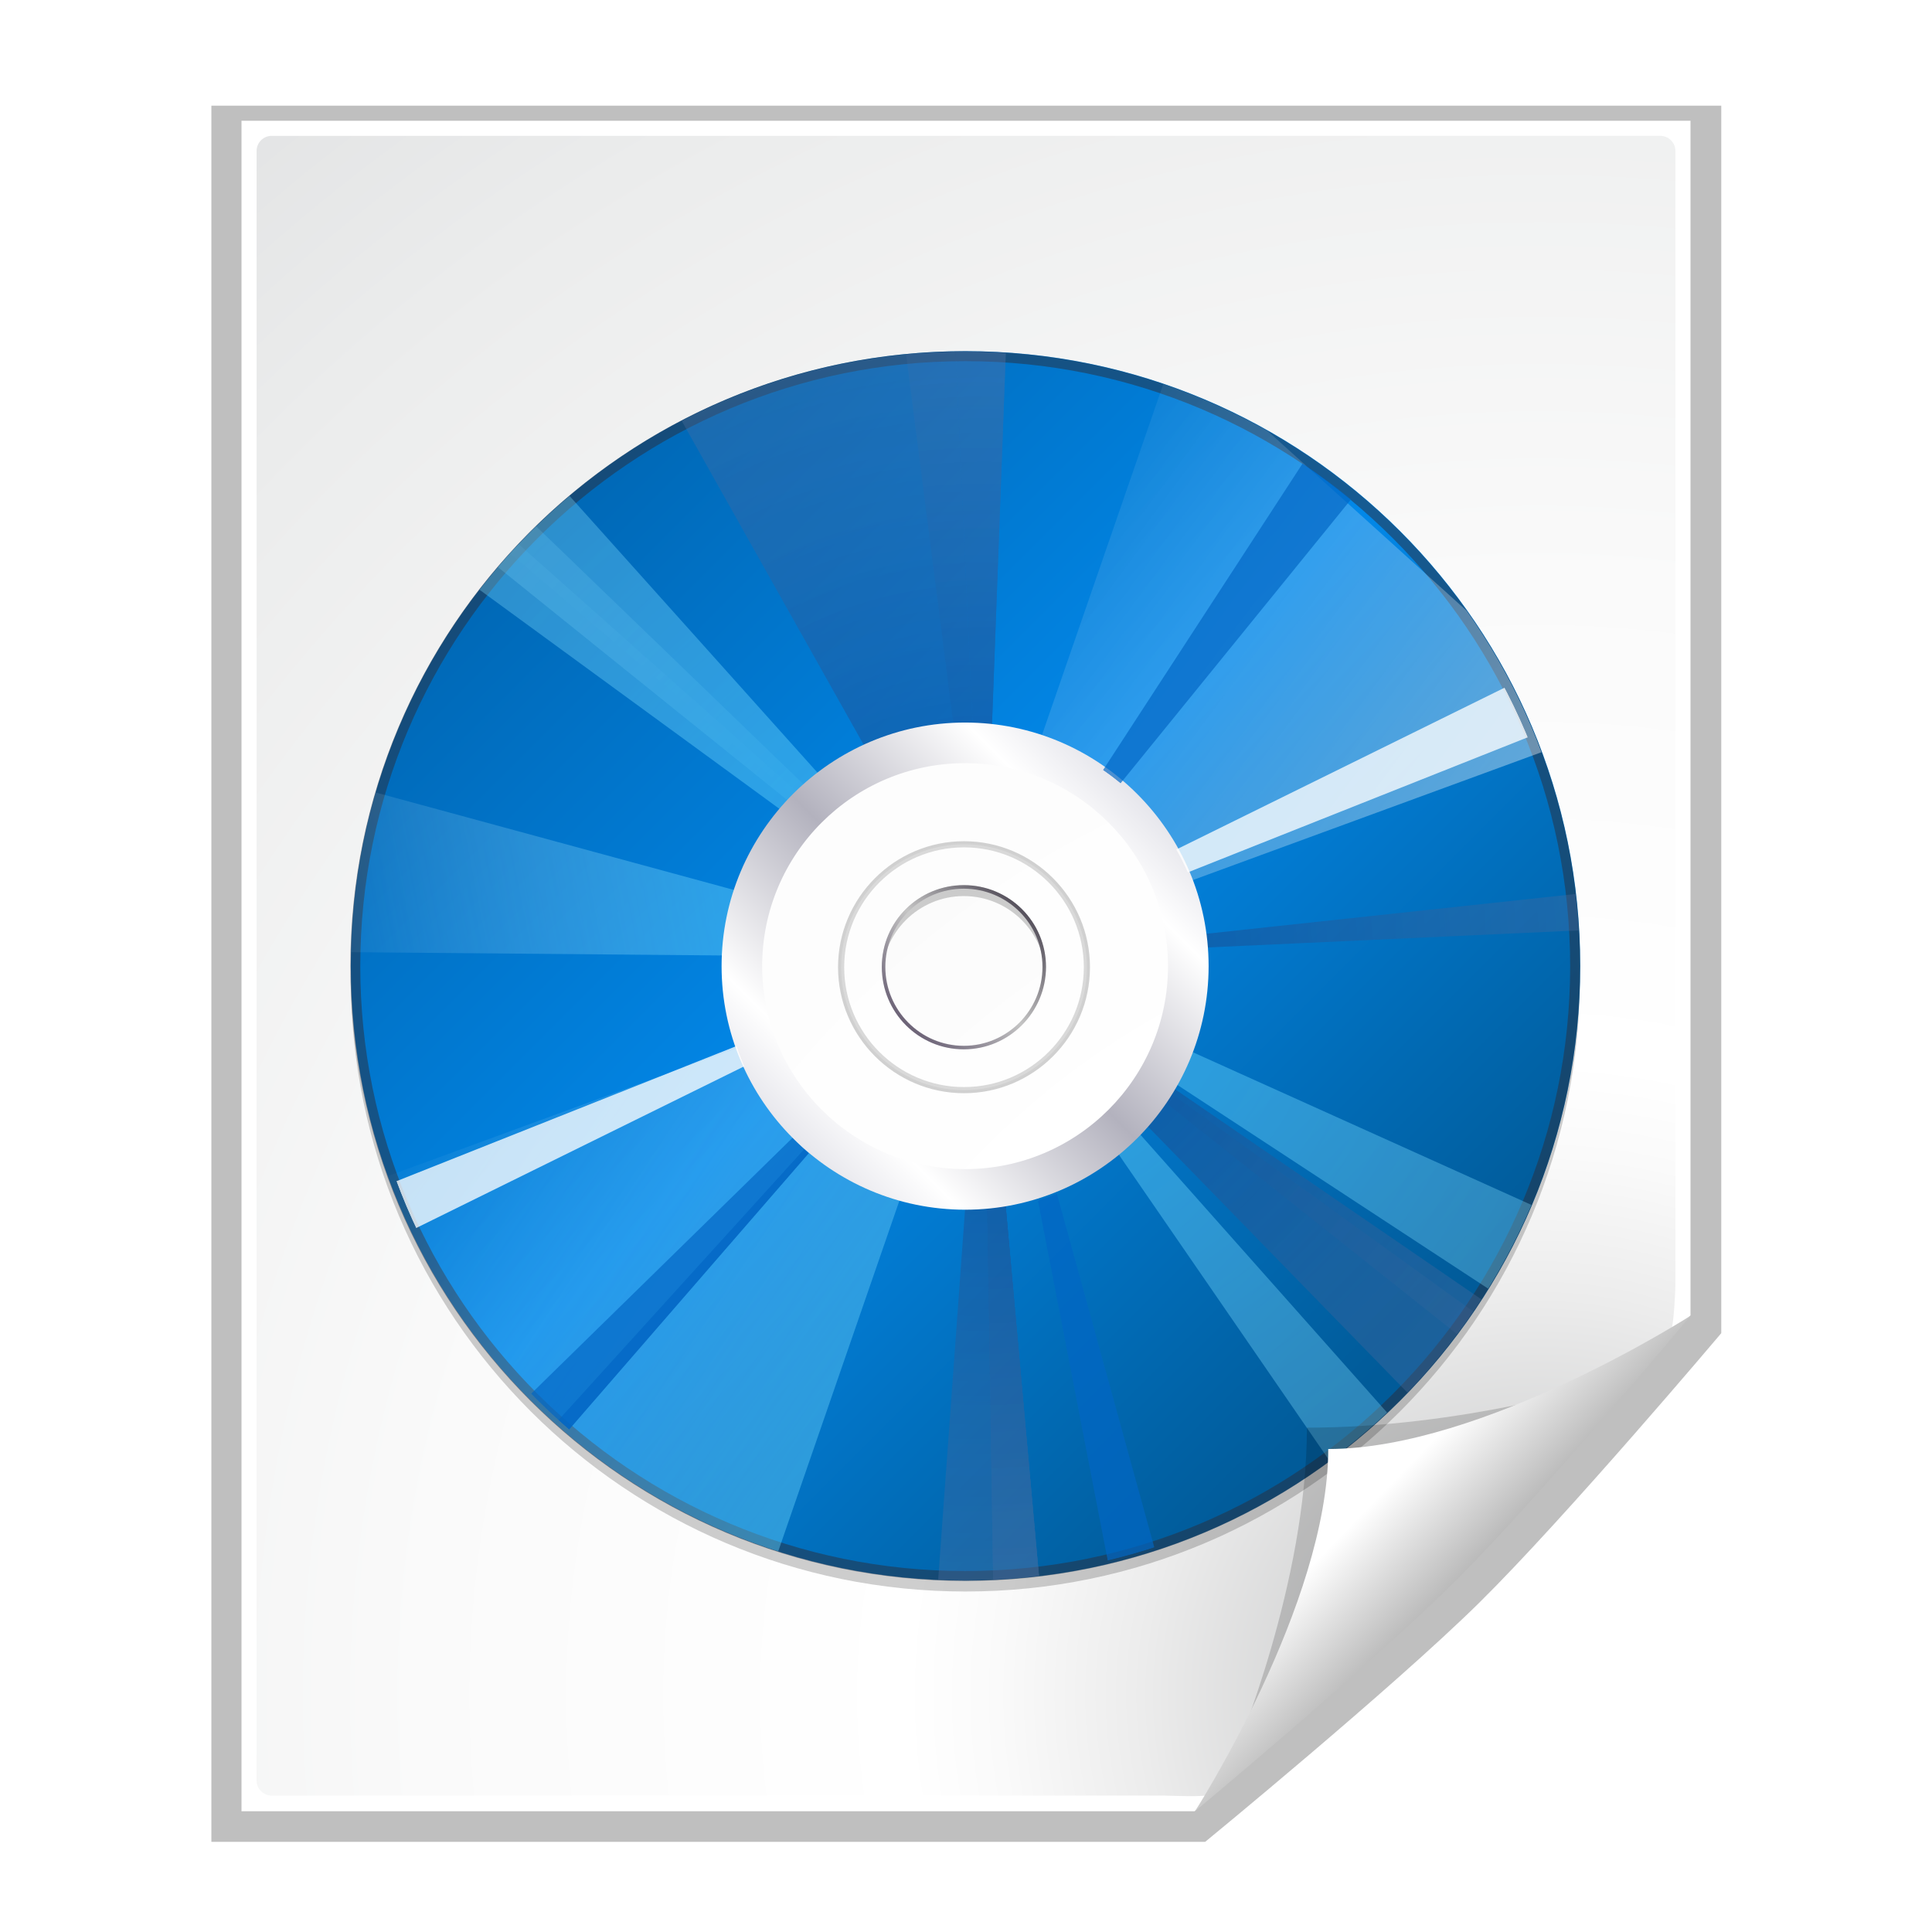 <?xml version="1.0" encoding="UTF-8" standalone="no"?>
<!-- Created with Inkscape (http://www.inkscape.org/) -->

<svg
   xmlns:dc="http://purl.org/dc/elements/1.1/"
   xmlns:cc="http://creativecommons.org/ns#"
   xmlns:rdf="http://www.w3.org/1999/02/22-rdf-syntax-ns#"
   xmlns:svg="http://www.w3.org/2000/svg"
   xmlns="http://www.w3.org/2000/svg"
   xmlns:xlink="http://www.w3.org/1999/xlink"
   xmlns:sodipodi="http://sodipodi.sourceforge.net/DTD/sodipodi-0.dtd"
   xmlns:inkscape="http://www.inkscape.org/namespaces/inkscape"
   width="128"
   height="128"
   id="svg2606"
   sodipodi:version="0.32"
   inkscape:version="0.47 r22583"
   version="1.0"
   sodipodi:docname="application-x-cd-image.svgz"
   inkscape:output_extension="org.inkscape.output.svg.inkscape">
  <defs
     id="defs2608">
    <inkscape:perspective
       sodipodi:type="inkscape:persp3d"
       inkscape:vp_x="0 : 64 : 1"
       inkscape:vp_y="0 : 1000 : 0"
       inkscape:vp_z="128 : 64 : 1"
       inkscape:persp3d-origin="64 : 42.666667 : 1"
       id="perspective119" />
    <filter
       inkscape:collect="always"
       id="filter3218">
      <feGaussianBlur
         inkscape:collect="always"
         stdDeviation="1.28"
         id="feGaussianBlur3220" />
    </filter>
    <clipPath
       clipPathUnits="userSpaceOnUse"
       id="clipPath4191">
      <path
         style="opacity:1;fill:#e20800;stroke:none"
         d="M 212.5,43.301 C 203.663,43.301 196.5,36.138 196.5,27.301 C 196.5,18.465 203.663,11.301 212.5,11.301 C 221.337,11.301 228.5,18.465 228.5,27.301 C 228.5,36.138 221.337,43.301 212.5,43.301 z "
         id="path4193" />
    </clipPath>
    <linearGradient
       inkscape:collect="always"
       id="linearGradient3180">
      <stop
         style="stop-color:#000000;stop-opacity:1;"
         offset="0"
         id="stop3182" />
      <stop
         style="stop-color:#000000;stop-opacity:0;"
         offset="1"
         id="stop3184" />
    </linearGradient>
    <linearGradient
       inkscape:collect="always"
       xlink:href="#linearGradient3180"
       id="linearGradient3357"
       gradientUnits="userSpaceOnUse"
       gradientTransform="translate(-20,0)"
       x1="232.5"
       y1="10.801"
       x2="232.5"
       y2="43.801" />
    <linearGradient
       id="XMLID_15_"
       gradientUnits="userSpaceOnUse"
       x1="249.462"
       y1="44.263"
       x2="215.537"
       y2="10.338"
       xlink:href="#XMLID_16_"
       spreadMethod="pad">
      <stop
         offset="0.3"
         style="stop-color:#ffffff;stop-opacity:0;"
         id="stop38" />
      <stop
         offset="0.497"
         style="stop-color:#FFFFFF"
         id="stop40" />
      <stop
         offset="0.7"
         style="stop-color:#ffffff;stop-opacity:0;"
         id="stop42" />
    </linearGradient>
    <filter
       inkscape:collect="always"
       id="filter4199">
      <feGaussianBlur
         inkscape:collect="always"
         stdDeviation="2.448"
         id="feGaussianBlur4201" />
    </filter>
    <linearGradient
       inkscape:collect="always"
       xlink:href="#linearGradient2797"
       id="linearGradient2832"
       x1="356.386"
       y1="27"
       x2="232"
       y2="-65.195"
       gradientUnits="userSpaceOnUse" />
    <filter
       inkscape:collect="always"
       id="filter5172">
      <feGaussianBlur
         inkscape:collect="always"
         stdDeviation="2.441"
         id="feGaussianBlur5174" />
    </filter>
    <linearGradient
       id="linearGradient2797">
      <stop
         style="stop-color:#ffffff;stop-opacity:1;"
         offset="0"
         id="stop2799" />
      <stop
         style="stop-color:#ffffff;stop-opacity:0;"
         offset="1"
         id="stop2801" />
    </linearGradient>
    <linearGradient
       inkscape:collect="always"
       xlink:href="#linearGradient2797"
       id="linearGradient3231"
       x1="109.967"
       y1="88.016"
       x2="232"
       y2="88.016"
       gradientUnits="userSpaceOnUse" />
    <clipPath
       id="XMLID_17_">
      <use
         xlink:href="#XMLID_9_"
         id="use67"
         x="0"
         y="0"
         width="263.043"
         height="263.042" />
    </clipPath>
    <linearGradient
       id="XMLID_16_"
       gradientUnits="userSpaceOnUse"
       x1="263.143"
       y1="53.012"
       x2="201.857"
       y2="1.588">
      <stop
         offset="0.3"
         style="stop-color:#ffffff;stop-opacity:0;"
         id="stop2946" />
      <stop
         offset="0.497"
         style="stop-color:#FFFFFF"
         id="stop2948" />
      <stop
         offset="0.7"
         style="stop-color:#ffffff;stop-opacity:0;"
         id="stop2950" />
    </linearGradient>
    <radialGradient
       gradientUnits="userSpaceOnUse"
       r="120"
       cy="27.301"
       cx="232.5"
       id="radialGradient2810">
      <stop
         id="stop2812"
         style="stop-color:#cab4dd;stop-opacity:1;"
         offset="0" />
      <stop
         offset="0.5"
         style="stop-color:#ffffff;stop-opacity:1;"
         id="stop2816" />
      <stop
         id="stop2820"
         style="stop-color:#baabc5;stop-opacity:1;"
         offset="1" />
    </radialGradient>
    <linearGradient
       id="linearGradient10207">
      <stop
         style="stop-color:#a2a2a2;stop-opacity:1;"
         offset="0"
         id="stop10209" />
      <stop
         style="stop-color:#ffffff;stop-opacity:1;"
         offset="1"
         id="stop10211" />
    </linearGradient>
    <linearGradient
       id="XMLID_12_"
       gradientUnits="userSpaceOnUse"
       x1="96"
       y1="104"
       x2="88"
       y2="96">
      <stop
         offset="0"
         style="stop-color:#888A85"
         id="stop83" />
      <stop
         offset="0.007"
         style="stop-color:#8C8E89"
         id="stop85" />
      <stop
         offset="0.067"
         style="stop-color:#ABACA9"
         id="stop87" />
      <stop
         offset="0.135"
         style="stop-color:#C5C6C4"
         id="stop89" />
      <stop
         offset="0.265"
         style="stop-color:#DBDBDA"
         id="stop91" />
      <stop
         offset="0.376"
         style="stop-color:#EBEBEB"
         id="stop93" />
      <stop
         offset="0.487"
         style="stop-color:#F7F7F6"
         id="stop95" />
      <stop
         offset="0.632"
         style="stop-color:#FDFDFD"
         id="stop97" />
      <stop
         offset="1"
         style="stop-color:#FFFFFF"
         id="stop99" />
    </linearGradient>
    <radialGradient
       id="XMLID_8_"
       cx="102"
       cy="112.305"
       r="139.559"
       gradientUnits="userSpaceOnUse">
      <stop
         offset="0"
         style="stop-color:#b7b8b9;stop-opacity:1;"
         id="stop41" />
      <stop
         offset="0.189"
         style="stop-color:#ECECEC"
         id="stop47" />
      <stop
         offset="0.257"
         style="stop-color:#FAFAFA"
         id="stop49" />
      <stop
         offset="0.301"
         style="stop-color:#FFFFFF"
         id="stop51" />
      <stop
         offset="0.531"
         style="stop-color:#FAFAFA"
         id="stop53" />
      <stop
         offset="0.845"
         style="stop-color:#EBECEC"
         id="stop55" />
      <stop
         offset="1"
         style="stop-color:#E1E2E3"
         id="stop57" />
    </radialGradient>
    <filter
       inkscape:collect="always"
       x="-0.192"
       width="1.384"
       y="-0.192"
       height="1.384"
       id="filter6697">
      <feGaussianBlur
         inkscape:collect="always"
         stdDeviation="1.945"
         id="feGaussianBlur6699" />
    </filter>
    <clipPath
       clipPathUnits="userSpaceOnUse"
       id="clipPath7084">
      <path
         style="fill:#000000;fill-opacity:1;fill-rule:evenodd;stroke:none;stroke-width:1px;stroke-linecap:butt;stroke-linejoin:miter;stroke-opacity:1"
         d="M 72,88 L 40,120 L 32,120 L 32,80 L 72,80 L 72,88 z"
         id="path7086" />
    </clipPath>
    <radialGradient
       inkscape:collect="always"
       xlink:href="#XMLID_8_"
       id="radialGradient9437"
       gradientUnits="userSpaceOnUse"
       gradientTransform="matrix(1,0,0,1,2e-6,3.0160848e-3)"
       cx="102"
       cy="112.305"
       r="139.559" />
    <linearGradient
       inkscape:collect="always"
       xlink:href="#linearGradient10207"
       id="linearGradient10213"
       x1="98.617"
       y1="106.414"
       x2="91.229"
       y2="99.255"
       gradientUnits="userSpaceOnUse" />
    <filter
       inkscape:collect="always"
       id="filter2770">
      <feGaussianBlur
         inkscape:collect="always"
         stdDeviation="2.079"
         id="feGaussianBlur2772" />
    </filter>
    <clipPath
       clipPathUnits="userSpaceOnUse"
       id="clipPath3018">
      <path
         style="fill:#0057ae;fill-opacity:1;overflow:visible"
         id="path3020"
         d="M 212.544,-92.743 C 146.241,-92.743 92.491,-39.007 92.491,27.279 C 92.491,93.565 146.241,147.301 212.544,147.301 C 278.848,147.301 332.597,93.564 332.597,27.279 C 332.597,-39.006 278.848,-92.743 212.544,-92.743 z M 212.544,67.286 C 190.444,67.286 172.527,49.374 172.527,27.279 C 172.527,5.184 190.444,-12.728 212.544,-12.728 C 234.646,-12.728 252.562,5.184 252.562,27.279 C 252.562,49.374 234.646,67.286 212.544,67.286 z " />
    </clipPath>
    <linearGradient
       inkscape:collect="always"
       xlink:href="#linearGradient2797"
       id="linearGradient3053"
       gradientUnits="userSpaceOnUse"
       x1="109.967"
       y1="88.016"
       x2="232"
       y2="88.016" />
    <linearGradient
       inkscape:collect="always"
       xlink:href="#linearGradient2797"
       id="linearGradient3057"
       gradientUnits="userSpaceOnUse"
       x1="356.386"
       y1="27"
       x2="232"
       y2="-65.195" />
    <linearGradient
       inkscape:collect="always"
       xlink:href="#linearGradient3180"
       id="linearGradient3063"
       gradientUnits="userSpaceOnUse"
       gradientTransform="translate(-20,0)"
       x1="232.5"
       y1="10.801"
       x2="232.5"
       y2="43.801" />
    <linearGradient
       inkscape:collect="always"
       xlink:href="#XMLID_15_"
       id="linearGradient2265"
       gradientUnits="userSpaceOnUse"
       gradientTransform="matrix(0.333,0,0,0.333,-13.483,50.909)"
       x1="249.462"
       y1="44.263"
       x2="215.537"
       y2="10.338" />
    <linearGradient
       inkscape:collect="always"
       xlink:href="#XMLID_16_"
       id="linearGradient2280"
       gradientUnits="userSpaceOnUse"
       gradientTransform="matrix(0.333,0,0,0.333,-13.483,50.909)"
       x1="263.143"
       y1="53.012"
       x2="201.857"
       y2="1.588" />
    <linearGradient
       inkscape:collect="always"
       xlink:href="#radialGradient2810"
       id="linearGradient2289"
       gradientUnits="userSpaceOnUse"
       gradientTransform="matrix(0.324,0,0,0.324,-11.391,64.56)"
       x1="137.816"
       y1="-108.635"
       x2="314.595"
       y2="68.144" />
    <linearGradient
       inkscape:collect="always"
       xlink:href="#linearGradient2797"
       id="linearGradient2328"
       gradientUnits="userSpaceOnUse"
       x1="109.967"
       y1="88.016"
       x2="232"
       y2="88.016" />
    <linearGradient
       inkscape:collect="always"
       xlink:href="#linearGradient2797"
       id="linearGradient2330"
       gradientUnits="userSpaceOnUse"
       x1="109.967"
       y1="88.016"
       x2="232"
       y2="88.016" />
    <linearGradient
       inkscape:collect="always"
       xlink:href="#linearGradient2797"
       id="linearGradient2332"
       gradientUnits="userSpaceOnUse"
       x1="356.386"
       y1="27"
       x2="232"
       y2="-65.195" />
    <linearGradient
       inkscape:collect="always"
       xlink:href="#linearGradient2797"
       id="linearGradient2334"
       gradientUnits="userSpaceOnUse"
       x1="356.386"
       y1="27"
       x2="232"
       y2="-65.195" />
    <defs
       id="defs63">
      <path
         style="opacity:0.8"
         d="M 232.5,-92.699 C 166.226,-92.699 112.5,-38.973 112.5,27.301 C 112.5,93.575 166.226,147.301 232.5,147.301 C 298.774,147.301 352.5,93.574 352.5,27.301 C 352.5,-38.972 298.774,-92.699 232.5,-92.699 z M 232.5,70.741 C 208.509,70.741 189.06,51.292 189.06,27.301 C 189.06,3.311 208.509,-16.138 232.5,-16.138 C 256.492,-16.138 275.939,3.311 275.939,27.301 C 275.939,51.292 256.492,70.741 232.5,70.741 z "
         id="XMLID_9_" />
    </defs>
    <clipPath
       id="clipPath2988">
      <use
         height="263.042"
         width="263.043"
         y="0"
         x="0"
         id="use2990"
         xlink:href="#XMLID_9_" />
    </clipPath>
    <filter
       inkscape:collect="always"
       id="filter4283">
      <feGaussianBlur
         inkscape:collect="always"
         stdDeviation="1.2"
         id="feGaussianBlur4285" />
    </filter>
    <filter
       inkscape:collect="always"
       id="filter6182">
      <feGaussianBlur
         inkscape:collect="always"
         stdDeviation="1.2"
         id="feGaussianBlur6184" />
    </filter>
    <clipPath
       clipPathUnits="userSpaceOnUse"
       id="clipPath6186">
      <path
         id="path6188"
         d="M 109,20 C 86.909,20 69,37.909 69,60 C 69,82.091 86.909,100 109,100 C 131.091,100 149,82.091 149,60 C 149,37.909 131.091,20 109,20 z "
         style="opacity:1;fill:#e3ad00;fill-opacity:1;overflow:visible" />
    </clipPath>
    <linearGradient
       inkscape:collect="always"
       xlink:href="#linearGradient2797"
       id="linearGradient2608"
       gradientUnits="userSpaceOnUse"
       x1="109.967"
       y1="88.016"
       x2="232"
       y2="88.016" />
    <linearGradient
       inkscape:collect="always"
       xlink:href="#linearGradient2797"
       id="linearGradient2610"
       gradientUnits="userSpaceOnUse"
       x1="356.386"
       y1="27"
       x2="232"
       y2="-65.195" />
    <linearGradient
       inkscape:collect="always"
       xlink:href="#linearGradient3180"
       id="linearGradient2612"
       gradientUnits="userSpaceOnUse"
       gradientTransform="translate(-20,0)"
       x1="232.5"
       y1="10.801"
       x2="232.5"
       y2="43.801" />
    <linearGradient
       y2="-65.195"
       x2="232"
       y1="27"
       x1="356.386"
       gradientTransform="translate(314.94,0.731)"
       gradientUnits="userSpaceOnUse"
       id="linearGradient3187"
       xlink:href="#linearGradient2797-3-5"
       inkscape:collect="always" />
    <radialGradient
       gradientUnits="userSpaceOnUse"
       r="120"
       cy="27.301"
       cx="232.5"
       id="radialGradient2810-5">
	<stop
   id="stop2812-0"
   style="stop-color:#c2c2d0;stop-opacity:1;"
   offset="0" />
<stop
   offset="0.5"
   style="stop-color:#ffffff;stop-opacity:1;"
   id="stop2816-3" />

	<stop
   id="stop2820-6"
   style="stop-color:#b3b2be;stop-opacity:1;"
   offset="1" />

</radialGradient>
    <linearGradient
       inkscape:collect="always"
       xlink:href="#radialGradient2810-5"
       id="linearGradient3754"
       gradientUnits="userSpaceOnUse"
       gradientTransform="translate(0,41.1)"
       x1="137.816"
       y1="-108.635"
       x2="314.595"
       y2="68.144" />
    <radialGradient
       r="102.912"
       fy="89.562"
       fx="-79.102"
       cy="27.911"
       cx="-115.065"
       gradientTransform="translate(0,2.5765196e-6)"
       gradientUnits="userSpaceOnUse"
       id="radialGradient3857-6"
       xlink:href="#linearGradient3796-3"
       inkscape:collect="always" />
    <linearGradient
       y2="1.588"
       x2="201.857"
       y1="53.012"
       x1="263.143"
       gradientTransform="matrix(0.966,0,0,0.967,1048.388,2.773)"
       gradientUnits="userSpaceOnUse"
       id="linearGradient2857-3-1"
       xlink:href="#XMLID_16_-4"
       inkscape:collect="always" />
    <linearGradient
       y2="10.338"
       x2="215.537"
       y1="44.263"
       x1="249.462"
       gradientTransform="matrix(0.966,0,0,0.967,1048.388,2.773)"
       gradientUnits="userSpaceOnUse"
       id="linearGradient2839-4-5"
       xlink:href="#XMLID_15_-4"
       inkscape:collect="always" />
    <linearGradient
       id="linearGradient2797-3-5">
      <stop
         id="stop2799-7-4"
         offset="0"
         style="stop-color:#ffffff;stop-opacity:1;" />
      <stop
         id="stop2801-4-7"
         offset="1"
         style="stop-color:#ffffff;stop-opacity:0;" />
    </linearGradient>
    <linearGradient
       id="linearGradient3667-6">
      <stop
         id="stop3669-5"
         offset="0"
         style="stop-color:#473a56;stop-opacity:1;" />
      <stop
         style="stop-color:#c4c4c4;stop-opacity:1;"
         offset="0.5"
         id="stop3675-6" />
      <stop
         id="stop3671-9"
         offset="1"
         style="stop-color:#282131;stop-opacity:1;" />
    </linearGradient>
    <linearGradient
       id="linearGradient3796-3">
      <stop
         id="stop3798-7"
         offset="0"
         style="stop-color:#ffffff;stop-opacity:1;" />
      <stop
         id="stop3800-4"
         offset="1"
         style="stop-color:#ffffff;stop-opacity:0.661;" />
    </linearGradient>
    <linearGradient
       id="linearGradient4240">
      <stop
         id="stop4242"
         offset="0"
         style="stop-color:#ee00dd;stop-opacity:1;" />
      <stop
         style="stop-color:#aaee00;stop-opacity:1;"
         offset="0.5"
         id="stop4248" />
      <stop
         id="stop4244"
         offset="1"
         style="stop-color:#8d0083;stop-opacity:1;" />
    </linearGradient>
    <linearGradient
       id="linearGradient4250">
      <stop
         id="stop4252"
         offset="0"
         style="stop-color:#00e0e0;stop-opacity:1;" />
      <stop
         style="stop-color:#e0d800;stop-opacity:1;"
         offset="0.5"
         id="stop4258" />
      <stop
         id="stop4260"
         offset="0.75"
         style="stop-color:#00dcd1;stop-opacity:1;" />
      <stop
         id="stop4254"
         offset="1"
         style="stop-color:#e000b4;stop-opacity:1;" />
    </linearGradient>
    <linearGradient
       inkscape:collect="always"
       xlink:href="#radialGradient2810-4"
       id="linearGradient5942-5"
       gradientUnits="userSpaceOnUse"
       gradientTransform="matrix(1.448,0,0,1.448,691.576,28.896)"
       x1="226.206"
       y1="110.862"
       x2="226.206"
       y2="-151.353" />
    <linearGradient
       inkscape:collect="always"
       xlink:href="#linearGradient2797-3-5"
       id="linearGradient5944-2"
       gradientUnits="userSpaceOnUse"
       x1="109.967"
       y1="88.016"
       x2="232"
       y2="88.016"
       gradientTransform="translate(314.94,0.731)" />
    <linearGradient
       inkscape:collect="always"
       xlink:href="#linearGradient2797-3-5"
       id="linearGradient5946-5"
       gradientUnits="userSpaceOnUse"
       x1="356.386"
       y1="27"
       x2="232"
       y2="-65.195"
       gradientTransform="translate(314.94,0.731)" />
    <linearGradient
       inkscape:collect="always"
       xlink:href="#linearGradient2797-3-5"
       id="linearGradient5948-4"
       gradientUnits="userSpaceOnUse"
       x1="356.386"
       y1="27"
       x2="232"
       y2="-65.195"
       gradientTransform="translate(314.94,0.731)" />
    <linearGradient
       inkscape:collect="always"
       xlink:href="#linearGradient4240"
       id="linearGradient5952"
       gradientUnits="userSpaceOnUse"
       x1="-123.724"
       y1="54.821"
       x2="-120.189"
       y2="49.727"
       gradientTransform="translate(-131.401,-0.305)" />
    <linearGradient
       inkscape:collect="always"
       xlink:href="#linearGradient4250"
       id="linearGradient5954"
       gradientUnits="userSpaceOnUse"
       x1="-127.2"
       y1="58.165"
       x2="-122.627"
       y2="53.25"
       gradientTransform="translate(-131.401,-0.305)" />
    <linearGradient
       inkscape:collect="always"
       xlink:href="#linearGradient3667-6"
       id="linearGradient5956-7"
       gradientUnits="userSpaceOnUse"
       gradientTransform="matrix(0.988,0,0,0.988,275.248,1.206)"
       x1="218.454"
       y1="53.338"
       x2="246.255"
       y2="25.537" />
    <linearGradient
       inkscape:collect="always"
       xlink:href="#linearGradient4250"
       id="linearGradient3289"
       gradientUnits="userSpaceOnUse"
       x1="-127.2"
       y1="58.165"
       x2="-122.627"
       y2="53.25"
       gradientTransform="translate(-131.401,-0.305)" />
    <radialGradient
       gradientUnits="userSpaceOnUse"
       r="120"
       cy="27.301"
       cx="232.5"
       id="radialGradient2810-4">
      <stop
         id="stop2812-5"
         style="stop-color:#ffee93;stop-opacity:1;"
         offset="0" />
      <stop
         offset="0.377"
         style="stop-color:#c57c00;stop-opacity:1;"
         id="stop3686" />
      <stop
         offset="0.495"
         style="stop-color:#ffff7d;stop-opacity:1;"
         id="stop2816-0" />
      <stop
         id="stop2820-3"
         style="stop-color:#ffe171;stop-opacity:1;"
         offset="1" />
    </radialGradient>
    <linearGradient
       inkscape:collect="always"
       xlink:href="#linearGradient2797-3-5"
       id="linearGradient3874"
       gradientUnits="userSpaceOnUse"
       gradientTransform="translate(314.94,0.731)"
       x1="228.805"
       y1="87.981"
       x2="166.612"
       y2="27.792" />
    <linearGradient
       y2="115.914"
       x2="266.762"
       y1="119.169"
       x1="254.856"
       gradientUnits="userSpaceOnUse"
       id="linearGradient4060"
       xlink:href="#linearGradient4042"
       inkscape:collect="always" />
    <linearGradient
       y2="106.086"
       x2="241.537"
       y1="130.941"
       x1="234.877"
       gradientUnits="userSpaceOnUse"
       id="linearGradient4058"
       xlink:href="#linearGradient4042"
       inkscape:collect="always" />
    <linearGradient
       y2="79.898"
       x2="257.398"
       y1="119.418"
       x1="241.374"
       gradientUnits="userSpaceOnUse"
       id="linearGradient4056"
       xlink:href="#linearGradient4042"
       inkscape:collect="always" />
    <linearGradient
       gradientUnits="userSpaceOnUse"
       y2="80.978"
       x2="242.292"
       y1="120.794"
       x1="229.364"
       id="linearGradient4048"
       xlink:href="#linearGradient4042"
       inkscape:collect="always" />
    <clipPath
       id="clipPath3987"
       clipPathUnits="userSpaceOnUse">
      <path
         id="path3989"
         d="m 233.718,-86.195 c -63.346,0 -114.702,51.356 -114.702,114.702 0,63.346 51.356,114.702 114.702,114.702 63.346,0 114.702,-51.356 114.702,-114.702 0,-63.346 -51.356,-114.702 -114.702,-114.702 z m 0,69.063 c 25.206,0 45.639,20.433 45.639,45.639 0,25.206 -20.433,45.639 -45.639,45.639 -25.206,0 -45.639,-20.433 -45.639,-45.639 0,-25.206 20.433,-45.639 45.639,-45.639 z"
         style="fill:#0266c4;fill-opacity:0.677;stroke:none" />
    </clipPath>
    <filter
       id="filter3838"
       inkscape:collect="always">
      <feGaussianBlur
         id="feGaussianBlur3840"
         stdDeviation="0.479"
         inkscape:collect="always" />
    </filter>
    <filter
       id="filter3828"
       inkscape:collect="always">
      <feGaussianBlur
         id="feGaussianBlur3830"
         stdDeviation="1.477"
         inkscape:collect="always" />
    </filter>
    <filter
       id="filter3812"
       inkscape:collect="always">
      <feGaussianBlur
         id="feGaussianBlur3814"
         stdDeviation="0.572"
         inkscape:collect="always" />
    </filter>
    <radialGradient
       r="52.769"
       fy="27.945"
       fx="236.023"
       cy="27.945"
       cx="236.023"
       gradientTransform="matrix(7.137,0,0,6.833,-1448.404,-165.249)"
       gradientUnits="userSpaceOnUse"
       id="radialGradient3756"
       xlink:href="#linearGradient3750"
       inkscape:collect="always" />
    <radialGradient
       gradientUnits="userSpaceOnUse"
       gradientTransform="matrix(7.137,0,0,6.833,-1448.404,-165.249)"
       r="52.769"
       fy="27.945"
       fx="236.023"
       cy="27.945"
       cx="236.023"
       id="radialGradient3736"
       xlink:href="#linearGradient3712"
       inkscape:collect="always" />
    <linearGradient
       y2="45.778"
       x2="104.114"
       y1="25.699"
       x1="208.44"
       gradientTransform="translate(1.3062727e-6,2.5781885e-6)"
       gradientUnits="userSpaceOnUse"
       id="linearGradient3730"
       xlink:href="#linearGradient3712"
       inkscape:collect="always" />
    <linearGradient
       spreadMethod="reflect"
       gradientUnits="userSpaceOnUse"
       y2="7.848"
       x2="559.293"
       y1="79.239"
       x1="487.92"
       id="linearGradient3724"
       xlink:href="#radialGradient2810-47"
       inkscape:collect="always" />
    <linearGradient
       gradientTransform="translate(1.3062727e-6,2.5781885e-6)"
       y2="43.855"
       x2="129.19"
       y1="114.742"
       x1="236.023"
       gradientUnits="userSpaceOnUse"
       id="linearGradient2938"
       xlink:href="#linearGradient3712"
       inkscape:collect="always" />
    <filter
       id="filter4108"
       inkscape:collect="always">
      <feGaussianBlur
         id="feGaussianBlur4110"
         stdDeviation="1.69"
         inkscape:collect="always" />
    </filter>
    <clipPath
       id="clipPath4100"
       clipPathUnits="userSpaceOnUse">
      <path
         id="path4102"
         d="m 664.335,-117.707 0,281.089 282.309,0 0,-281.089 -282.309,0 z m 140.769,29.477 c 64.079,0 115.98,51.966 115.98,116.045 0,64.078 -51.901,116.045 -115.98,116.045 -64.079,0 -116.045,-51.965 -116.045,-116.045 0,-64.079 51.965,-116.045 116.045,-116.045 z m -0.321,100.825 c -8.541,0 -15.477,6.935 -15.477,15.477 0,8.543 6.936,15.477 15.477,15.477 8.541,0 15.477,-6.934 15.477,-15.477 0,-8.542 -6.936,-15.477 -15.477,-15.477 z"
         style="opacity:0.46;fill:#000000;fill-opacity:1;stroke:none" />
    </clipPath>
    <linearGradient
       y2="25.537"
       x2="246.255"
       y1="53.338"
       x1="218.454"
       gradientTransform="matrix(0.988,0,0,0.988,4.889,0.579)"
       gradientUnits="userSpaceOnUse"
       id="linearGradient5956"
       xlink:href="#linearGradient3667"
       inkscape:collect="always" />
    <linearGradient
       y2="-65.195"
       x2="232"
       y1="27"
       x1="356.386"
       gradientUnits="userSpaceOnUse"
       id="linearGradient5948"
       xlink:href="#linearGradient2797-3"
       inkscape:collect="always" />
    <linearGradient
       y2="-65.195"
       x2="232"
       y1="27"
       x1="356.386"
       gradientUnits="userSpaceOnUse"
       id="linearGradient5946"
       xlink:href="#linearGradient2797-3"
       inkscape:collect="always" />
    <linearGradient
       y2="88.016"
       x2="232"
       y1="88.016"
       x1="109.967"
       gradientUnits="userSpaceOnUse"
       id="linearGradient5944"
       xlink:href="#linearGradient2797-3"
       inkscape:collect="always" />
    <linearGradient
       y2="68.144"
       x2="314.595"
       y1="-108.635"
       x1="137.816"
       gradientTransform="matrix(1.448,0,0,1.448,223.282,27.809)"
       gradientUnits="userSpaceOnUse"
       id="linearGradient5942"
       xlink:href="#radialGradient2928"
       inkscape:collect="always" />
    <linearGradient
       id="linearGradient3796">
      <stop
         style="stop-color:#ffffff;stop-opacity:1;"
         offset="0"
         id="stop3798" />
      <stop
         style="stop-color:#ffffff;stop-opacity:0.661;"
         offset="1"
         id="stop3800" />
    </linearGradient>
    <linearGradient
       id="linearGradient3667">
      <stop
         style="stop-color:#473a56;stop-opacity:1;"
         offset="0"
         id="stop3669" />
      <stop
         id="stop3675"
         offset="0.5"
         style="stop-color:#c4c4c4;stop-opacity:1;" />
      <stop
         style="stop-color:#282131;stop-opacity:1;"
         offset="1"
         id="stop3671" />
    </linearGradient>
    <linearGradient
       id="linearGradient2797-3">
      <stop
         style="stop-color:#ffffff;stop-opacity:1;"
         offset="0"
         id="stop2799-7" />
      <stop
         style="stop-color:#ffffff;stop-opacity:0;"
         offset="1"
         id="stop2801-4" />
    </linearGradient>
    <linearGradient
       inkscape:collect="always"
       xlink:href="#XMLID_15_-4"
       id="linearGradient2839-4"
       gradientUnits="userSpaceOnUse"
       gradientTransform="matrix(0.966,0,0,0.967,580.094,1.686)"
       x1="249.462"
       y1="44.263"
       x2="215.537"
       y2="10.338" />
    <linearGradient
       inkscape:collect="always"
       xlink:href="#XMLID_16_-4"
       id="linearGradient2857-3"
       gradientUnits="userSpaceOnUse"
       gradientTransform="matrix(0.966,0,0,0.967,580.094,1.686)"
       x1="263.143"
       y1="53.012"
       x2="201.857"
       y2="1.588" />
    <filter
       inkscape:collect="always"
       id="filter4199-8">
      <feGaussianBlur
         inkscape:collect="always"
         stdDeviation="2.448"
         id="feGaussianBlur4201-4" />
    </filter>
    <filter
       inkscape:collect="always"
       id="filter5172-3">
      <feGaussianBlur
         inkscape:collect="always"
         stdDeviation="2.441"
         id="feGaussianBlur5174-1" />
    </filter>
    <radialGradient
       inkscape:collect="always"
       xlink:href="#linearGradient3796"
       id="radialGradient3857"
       gradientUnits="userSpaceOnUse"
       gradientTransform="translate(0,2.5765196e-6)"
       cx="-115.065"
       cy="27.911"
       fx="-79.102"
       fy="89.562"
       r="102.912" />
    <mask
       maskUnits="userSpaceOnUse"
       id="mask3853">
      <path
         style="fill:url(#radialGradient3857);fill-opacity:1;stroke:none"
         d="m -115.097,-75.001 c -56.832,0 -102.88,46.112 -102.88,102.944 0,56.832 46.047,102.88 102.88,102.88 56.832,0 102.944,-46.047 102.944,-102.88 0,-56.832 -46.112,-102.944 -102.944,-102.944 z m 0,68.586 c 18.953,0 34.357,15.405 34.357,34.357 0,18.953 -15.405,34.293 -34.357,34.293 -18.953,0 -34.293,-15.34 -34.293,-34.293 0,-18.953 15.34,-34.357 34.293,-34.357 z"
         id="path3855" />
    </mask>
    <radialGradient
       id="radialGradient2810-47"
       cx="232.5"
       cy="27.301"
       r="120"
       gradientUnits="userSpaceOnUse">
	<stop
   offset="0"
   style="stop-color:#c2c2d0;stop-opacity:1;"
   id="stop2812-8" />
<stop
   id="stop2816-4"
   style="stop-color:#ffffff;stop-opacity:1;"
   offset="0.5" />

	<stop
   offset="1"
   style="stop-color:#b3b2be;stop-opacity:1;"
   id="stop2820-5" />

</radialGradient>
    <radialGradient
       gradientUnits="userSpaceOnUse"
       r="120"
       cy="27.301"
       cx="232.5"
       id="radialGradient2928">
	<stop
   id="stop2930"
   style="stop-color:#0065b1;stop-opacity:1"
   offset="0" />
<stop
   offset="0.5"
   style="stop-color:#0288e9;stop-opacity:1"
   id="stop2932" />

	<stop
   id="stop2934"
   style="stop-color:#015b99;stop-opacity:1"
   offset="1" />

</radialGradient>
    <linearGradient
       id="linearGradient3712">
      <stop
         id="stop3714"
         offset="0"
         style="stop-color:#50d1ff;stop-opacity:1;" />
      <stop
         id="stop3716"
         offset="1"
         style="stop-color:#ffffff;stop-opacity:0;" />
    </linearGradient>
    <linearGradient
       id="linearGradient3750">
      <stop
         style="stop-color:#002b74;stop-opacity:1;"
         offset="0"
         id="stop3752" />
      <stop
         style="stop-color:#ffffff;stop-opacity:0;"
         offset="1"
         id="stop3754" />
    </linearGradient>
    <linearGradient
       id="linearGradient4042"
       inkscape:collect="always">
      <stop
         id="stop4044"
         offset="0"
         style="stop-color:#ffffff;stop-opacity:1;" />
      <stop
         id="stop4046"
         offset="1"
         style="stop-color:#ffffff;stop-opacity:0;" />
    </linearGradient>
    <inkscape:perspective
       id="perspective3134"
       inkscape:persp3d-origin="64 : 42.666667 : 1"
       inkscape:vp_z="128 : 64 : 1"
       inkscape:vp_y="0 : 1000 : 0"
       inkscape:vp_x="0 : 64 : 1"
       sodipodi:type="inkscape:persp3d" />
    <radialGradient
       inkscape:collect="always"
       xlink:href="#linearGradient3712"
       id="radialGradient3324"
       gradientUnits="userSpaceOnUse"
       gradientTransform="matrix(7.137,0,0,6.833,-1448.404,-165.249)"
       cx="236.023"
       cy="27.945"
       fx="236.023"
       fy="27.945"
       r="52.769" />
    <radialGradient
       inkscape:collect="always"
       xlink:href="#linearGradient3712"
       id="radialGradient3326"
       gradientUnits="userSpaceOnUse"
       gradientTransform="matrix(7.137,0,0,6.833,-1448.404,-165.249)"
       cx="236.023"
       cy="27.945"
       fx="236.023"
       fy="27.945"
       r="52.769" />
    <radialGradient
       inkscape:collect="always"
       xlink:href="#linearGradient3712"
       id="radialGradient3328"
       gradientUnits="userSpaceOnUse"
       gradientTransform="matrix(7.137,0,0,6.833,-1448.404,-165.249)"
       cx="236.023"
       cy="27.945"
       fx="236.023"
       fy="27.945"
       r="52.769" />
    <radialGradient
       inkscape:collect="always"
       xlink:href="#linearGradient3712"
       id="radialGradient3330"
       gradientUnits="userSpaceOnUse"
       gradientTransform="matrix(7.137,0,0,6.833,-1448.404,-165.249)"
       cx="236.023"
       cy="27.945"
       fx="236.023"
       fy="27.945"
       r="52.769" />
    <radialGradient
       inkscape:collect="always"
       xlink:href="#linearGradient3712"
       id="radialGradient3332"
       gradientUnits="userSpaceOnUse"
       gradientTransform="matrix(7.137,0,0,6.833,-1448.404,-165.249)"
       cx="236.023"
       cy="27.945"
       fx="236.023"
       fy="27.945"
       r="52.769" />
    <radialGradient
       inkscape:collect="always"
       xlink:href="#linearGradient3750"
       id="radialGradient3334"
       gradientUnits="userSpaceOnUse"
       gradientTransform="matrix(7.137,0,0,6.833,-1448.404,-165.249)"
       cx="236.023"
       cy="27.945"
       fx="236.023"
       fy="27.945"
       r="52.769" />
    <radialGradient
       inkscape:collect="always"
       xlink:href="#linearGradient3750"
       id="radialGradient3336"
       gradientUnits="userSpaceOnUse"
       gradientTransform="matrix(7.137,0,0,6.833,-1448.404,-165.249)"
       cx="236.023"
       cy="27.945"
       fx="236.023"
       fy="27.945"
       r="52.769" />
    <radialGradient
       inkscape:collect="always"
       xlink:href="#linearGradient3750"
       id="radialGradient3338"
       gradientUnits="userSpaceOnUse"
       gradientTransform="matrix(7.137,0,0,6.833,-1448.404,-165.249)"
       cx="236.023"
       cy="27.945"
       fx="236.023"
       fy="27.945"
       r="52.769" />
    <radialGradient
       inkscape:collect="always"
       xlink:href="#linearGradient3750"
       id="radialGradient3340"
       gradientUnits="userSpaceOnUse"
       gradientTransform="matrix(7.137,0,0,6.833,-1448.404,-165.249)"
       cx="236.023"
       cy="27.945"
       fx="236.023"
       fy="27.945"
       r="52.769" />
    <radialGradient
       inkscape:collect="always"
       xlink:href="#linearGradient3750"
       id="radialGradient3342"
       gradientUnits="userSpaceOnUse"
       gradientTransform="matrix(7.137,0,0,6.833,-1448.404,-165.249)"
       cx="236.023"
       cy="27.945"
       fx="236.023"
       fy="27.945"
       r="52.769" />
    <radialGradient
       inkscape:collect="always"
       xlink:href="#linearGradient3750"
       id="radialGradient3344"
       gradientUnits="userSpaceOnUse"
       gradientTransform="matrix(7.137,0,0,6.833,-1448.404,-165.249)"
       cx="236.023"
       cy="27.945"
       fx="236.023"
       fy="27.945"
       r="52.769" />
    <radialGradient
       inkscape:collect="always"
       xlink:href="#linearGradient3750"
       id="radialGradient3346"
       gradientUnits="userSpaceOnUse"
       gradientTransform="matrix(7.137,0,0,6.833,-1448.404,-165.249)"
       cx="236.023"
       cy="27.945"
       fx="236.023"
       fy="27.945"
       r="52.769" />
    <radialGradient
       inkscape:collect="always"
       xlink:href="#linearGradient3750"
       id="radialGradient3348"
       gradientUnits="userSpaceOnUse"
       gradientTransform="matrix(7.137,0,0,6.833,-1448.404,-165.249)"
       cx="236.023"
       cy="27.945"
       fx="236.023"
       fy="27.945"
       r="52.769" />
    <radialGradient
       inkscape:collect="always"
       xlink:href="#linearGradient3750"
       id="radialGradient3350"
       gradientUnits="userSpaceOnUse"
       gradientTransform="matrix(7.137,0,0,6.833,-1448.404,-165.249)"
       cx="236.023"
       cy="27.945"
       fx="236.023"
       fy="27.945"
       r="52.769" />
    <radialGradient
       inkscape:collect="always"
       xlink:href="#linearGradient3750"
       id="radialGradient3352"
       gradientUnits="userSpaceOnUse"
       gradientTransform="matrix(7.137,0,0,6.833,-1448.404,-165.249)"
       cx="236.023"
       cy="27.945"
       fx="236.023"
       fy="27.945"
       r="52.769" />
  </defs>
  <sodipodi:namedview
     id="base"
     pagecolor="#ffffff"
     bordercolor="#666666"
     borderopacity="1.0"
     inkscape:pageopacity="0.0"
     inkscape:pageshadow="2"
     inkscape:zoom="2.8284271"
     inkscape:cx="64"
     inkscape:cy="67.903953"
     inkscape:document-units="px"
     inkscape:current-layer="g3269"
     width="128px"
     height="128px"
     showgrid="false"
     inkscape:grid-points="true"
     showguides="true"
     inkscape:guide-bbox="true"
     inkscape:window-width="1024"
     inkscape:window-height="697"
     inkscape:window-x="1340"
     inkscape:window-y="38"
     inkscape:window-maximized="0">
    <inkscape:grid
       id="GridFromPre046Settings"
       type="xygrid"
       originx="0px"
       originy="0px"
       spacingx="4px"
       spacingy="4px"
       color="#0000ff"
       empcolor="#0000ff"
       opacity="0.2"
       empopacity="0.4"
       empspacing="2" />
  </sodipodi:namedview>
  <g
     inkscape:label="Livello 1"
     inkscape:groupmode="layer"
     id="layer1">
    <path
       style="opacity:0.5;fill:#000000;fill-opacity:1;filter:url(#filter2770)"
       d="M 16,8 L 16,120 C 16,120 79.156,120 79.156,120 L 79.188,120 C 79.188,120 91.094,110.094 96.594,104.594 C 102.094,99.094 112,87.188 112,87.188 L 112,87.156 L 112,8 L 16,8 z"
       id="path7865"
       sodipodi:nodetypes="csccscccc"
       transform="matrix(1.042,0,0,1.027,-2.667,-1.214)" />
    <path
       style="fill:#ffffff;fill-opacity:1"
       d="M 16,8 L 16,120 C 16,120 79.146,120 79.146,120 L 112,87.146 L 112,8 L 16,8 z"
       id="path34"
       sodipodi:nodetypes="cccccc" />
    <path
       style="fill:url(#radialGradient9437);fill-opacity:1"
       d="M 18,9 C 17.449,9 17,9.449 17,10 L 17,117.964 C 17,118.515 17.449,118.963 18,118.963 L 77.172,118.963 C 77.435,118.963 79.935,119.081 80.121,118.894 L 110.707,88.094 C 110.894,87.907 111,85.409 111,85.147 L 111,10 C 111,9.449 110.552,9 110,9 L 18,9 z"
       id="path59"
       sodipodi:nodetypes="ccccccccccc" />
    <g
       style="overflow:visible"
       id="g3269"
       transform="matrix(0.351,0,0,0.351,-18.026,54.225)">
      <path
         transform="translate(-571.503,9.6250034e-8)"
         clip-path="url(#clipPath4100)"
         id="path6011"
         d="m 805.104,-86.175 c -64.079,0 -116.045,51.965 -116.045,116.045 0,64.079 51.965,116.045 116.045,116.045 64.079,0 115.98,-51.966 115.98,-116.045 0,-64.078 -51.901,-116.045 -115.98,-116.045 z m -0.321,100.825 c 8.541,0 15.477,6.935 15.477,15.477 0,8.543 -6.936,15.477 -15.477,15.477 -8.541,0 -15.477,-6.934 -15.477,-15.477 0,-8.542 6.936,-15.477 15.477,-15.477 z"
         style="opacity:0.441;fill:#000000;fill-opacity:1;filter:url(#filter4108)" />
      <g
         transform="matrix(0.65,0,0,0.65,-130.224,22.978)"
         id="g5690">
        <path
           d="m 559.734,-171.052 c -98.589,0 -178.511,79.922 -178.511,178.511 0,98.589 79.922,178.511 178.511,178.511 98.589,0 178.511,-79.924 178.511,-178.511 0,-98.587 -79.922,-178.511 -178.511,-178.511 z m 0,238.015 c -32.862,0 -59.504,-26.641 -59.504,-59.504 0,-32.862 26.641,-59.504 59.504,-59.504 32.864,0 59.504,26.641 59.504,59.504 0,32.862 -26.64,59.504 -59.504,59.504 z"
           id="path15-7"
           style="fill:url(#linearGradient5942);fill-opacity:1" />
        <path
           d="m 559.293,-51.645 c -32.848,0 -59.477,26.636 -59.477,59.493 0,32.856 26.629,59.493 59.477,59.493 32.849,0 59.477,-26.636 59.477,-59.493 0,-32.856 -26.628,-59.493 -59.477,-59.493 z m 0,83.29 c -13.14,0 -23.791,-10.654 -23.791,-23.797 0,-13.142 10.651,-23.797 23.791,-23.797 13.14,0 23.791,10.655 23.791,23.797 0,13.143 -10.651,23.797 -23.791,23.797 z"
           id="path48-2"
           style="opacity:0.5;fill:#ffffff" />
        <path
           transform="matrix(1.735,0,0,1.735,156.419,-40.569)"
           d="M 231.062,-75.188 C 174.837,-74.475 129.5,-28.676 129.5,27.719 c 0,56.839 46.068,102.906 102.906,102.906 56.839,0 102.906,-46.068 102.906,-102.906 0,-56.838 -46.068,-102.906 -102.906,-102.906 -0.444,0 -0.901,-0.006 -1.344,0 z m 1.344,1.656 c 55.912,0 101.25,45.338 101.25,101.25 0,55.912 -45.338,101.25 -101.25,101.25 -55.912,0 -101.25,-45.338 -101.25,-101.25 0,-55.912 45.338,-101.25 101.25,-101.25 z"
           id="path4765"
           style="fill:#2b2f3d;fill-opacity:0.503"
           inkscape:original="M 232.40625 -75.21875 C 175.55707 -75.21875 129.46875 -29.13042 129.46875 27.71875 C 129.46875 84.567917 175.55707 130.65625 232.40625 130.65625 C 289.25542 130.65625 335.34375 84.567061 335.34375 27.71875 C 335.34375 -29.129564 289.25542 -75.21875 232.40625 -75.21875 z M 232.40625 -73.5 C 288.3083 -73.5 333.625 -28.183297 333.625 27.71875 C 333.625 83.619912 288.3083 128.9375 232.40625 128.9375 C 176.5042 128.9375 131.1875 83.619915 131.1875 27.71875 C 131.1875 -28.183298 176.5042 -73.5 232.40625 -73.5 z "
           inkscape:radius="-0.019321876"
           sodipodi:type="inkscape:offset" />
        <path
           d="m 559.293,-51.645 c -32.848,0 -59.477,26.636 -59.477,59.493 0,32.856 26.629,59.493 59.477,59.493 32.849,0 59.477,-26.636 59.477,-59.493 0,-32.856 -26.628,-59.493 -59.477,-59.493 z m 0,95.188 c -19.678,0 -35.686,-16.014 -35.686,-35.696 0,-19.682 16.008,-35.696 35.686,-35.696 19.677,0 35.686,16.012 35.686,35.696 0,19.683 -16.01,35.696 -35.686,35.696 z"
           id="path57-7"
           style="opacity:0.5;fill:url(#linearGradient2857-3)" />
        <g
           id="g61-2"
           style="opacity:0.6"
           transform="matrix(1.487,0,0,1.487,213.938,-33.114)">
	<defs
   id="defs63-2">
  <path
     id="XMLID_9_-6"
     d="m 232.5,-92.699 c -66.274,0 -120,53.726 -120,120 0,66.274 53.726,120 120,120 66.274,0 120,-53.727 120,-120 0,-66.273 -53.726,-120 -120,-120 z m 0,163.44 c -23.991,0 -43.44,-19.449 -43.44,-43.44 0,-23.99 19.449,-43.439 43.44,-43.439 23.992,0 43.439,19.449 43.439,43.439 0,23.991 -19.447,43.44 -43.439,43.44 z"
     style="opacity:0.8" />
</defs>

	<clipPath
   id="XMLID_17_-1">
		<use
   xlink:href="#XMLID_9_-6"
   id="use67-0"
   x="0"
   y="0"
   width="263.043"
   height="263.042" />

	</clipPath>

	<g
   clip-path="url(#XMLID_17_-1)"
   id="g69-6">
		<g
   id="g71-1"
   style="opacity:0.9;fill:url(#linearGradient5944);fill-opacity:1;filter:url(#filter5172-3)">
			
		</g>

		<g
   id="g75-9"
   style="opacity:0.8;fill:url(#linearGradient5948);fill-opacity:1;filter:url(#filter4199-8)">
			<path
   style="fill:url(#linearGradient5946);fill-opacity:1"
   d="M 356.386,-18.607 232,27 l 41.595,-120.379 82.791,74.772 z"
   id="polygon77-4"
   sodipodi:nodetypes="cccc" />

		<path
   sodipodi:nodetypes="cccc"
   id="path2936"
   d="M 111.637,71.307 236.023,25.699 194.427,146.078 c -44.794,-13.462 -67.946,-41.348 -82.791,-74.772 z"
   style="fill:url(#linearGradient2938);fill-opacity:1" />
<path
   style="fill:url(#linearGradient3730);fill-opacity:1"
   d="M 90.323,-13.928 236.023,25.699 99.14,24.493 C 54.346,11.031 105.167,19.495 90.323,-13.928 z"
   id="path3728"
   sodipodi:nodetypes="cccc" />
<path
   sodipodi:nodetypes="cccc"
   id="path3732"
   d="M 145.489,-75.348 236.023,25.699 130.485,-64.502 145.489,-75.348 z"
   style="fill:url(#radialGradient3324);fill-opacity:1" />
<path
   style="fill:url(#radialGradient3326);fill-opacity:1"
   d="m 142.981,-64.066 93.041,89.766 -108.046,-78.921 15.004,-10.845 z"
   id="path3738"
   sodipodi:nodetypes="cccc" />
<path
   sodipodi:nodetypes="cccc"
   id="path3740"
   d="m 137.966,-61.56 98.056,87.259 -104.284,-83.934 6.228,-3.324 z"
   style="fill:url(#radialGradient3328);fill-opacity:1" />
<path
   style="fill:url(#radialGradient3330);fill-opacity:1"
   d="m 137.966,-61.56 98.056,87.259 -104.284,-83.934 6.228,-3.324 z"
   id="path3742"
   sodipodi:nodetypes="cccc" />
<path
   sodipodi:nodetypes="cccc"
   id="path3744"
   d="M 389.977,95.123 236.023,25.699 369.957,113.488 389.977,95.123 z"
   style="fill:url(#radialGradient3332);fill-opacity:1" />
<path
   style="fill:url(#radialGradient3736);fill-opacity:1"
   d="m 321.019,121.445 -84.996,-95.746 72.499,105.337 12.497,-9.592 z"
   id="path3746"
   sodipodi:nodetypes="cccc" />
<path
   style="fill:url(#radialGradient3334);fill-opacity:1"
   d="M 364.274,118.311 236.023,25.699 344.254,136.677 364.274,118.311 z"
   id="path3748"
   sodipodi:nodetypes="cccc" />
<path
   sodipodi:nodetypes="cccc"
   id="path3770"
   d="m 367.408,115.805 -131.386,-90.105 123.904,98.443 7.482,-8.338 z"
   style="fill:url(#radialGradient3336);fill-opacity:1" />
<path
   style="fill:url(#radialGradient3338);fill-opacity:1"
   d="M 388.723,9.261 236.023,25.699 385.002,18.853 388.723,9.261 z"
   id="path3772"
   sodipodi:nodetypes="cccc" />
<path
   sodipodi:nodetypes="cccc"
   id="path3774"
   d="m 240.776,-102.297 -4.754,127.996 -5.862,-127.805 10.616,-0.191 z"
   style="fill:url(#radialGradient3340);fill-opacity:1" />
<path
   style="fill:url(#radialGradient3342);fill-opacity:1"
   d="m 240.776,-102.297 -4.754,127.996 -5.862,-127.805 10.616,-0.191 z"
   id="path3776"
   sodipodi:nodetypes="cccc" />
<path
   sodipodi:nodetypes="cccc"
   id="path3778"
   d="m 230.119,-103.55 5.903,129.25 -16.52,-129.059 10.616,-0.191 z"
   style="fill:url(#radialGradient3344);fill-opacity:1" />
<path
   style="fill:url(#radialGradient3346);fill-opacity:1"
   d="m 230.119,-103.55 5.903,129.25 -67.925,-120.911 62.021,-8.338 z"
   id="path3780"
   sodipodi:nodetypes="cccc" />
<path
   sodipodi:nodetypes="cccc"
   id="path3782"
   d="M 248.926,169.076 236.023,25.699 225.145,175.535 l 23.781,-6.458 z"
   style="fill:url(#radialGradient3348);fill-opacity:1" />
<path
   style="fill:url(#radialGradient3350);fill-opacity:1"
   d="m 248.926,169.076 -12.903,-143.377 2.287,144.821 10.616,-1.444 z"
   id="path3784"
   sodipodi:nodetypes="cccc" />
<path
   sodipodi:nodetypes="cccc"
   id="path3786"
   d="m 248.926,169.076 -12.903,-143.377 2.287,144.821 10.616,-1.444 z"
   style="fill:url(#radialGradient3352);fill-opacity:1" />
<path
   style="fill:url(#radialGradient3756);fill-opacity:1"
   d="m 248.926,169.076 -12.903,-143.377 2.287,144.821 10.616,-1.444 z"
   id="path3788"
   sodipodi:nodetypes="cccc" />
</g>

	</g>

</g>
        <path
           d="m 559.293,-27.848 c -19.678,0 -35.686,16.012 -35.686,35.696 0,19.683 16.008,35.696 35.686,35.696 19.677,0 35.686,-16.014 35.686,-35.696 0,-19.682 -16.01,-35.696 -35.686,-35.696 z"
           id="path59-9"
           style="fill:none;stroke:#d0d0d0;stroke-width:1.785;stroke-miterlimit:4;stroke-opacity:1;stroke-dasharray:none" />
        <path
           d="m 559.293,-27.848 c -19.678,0 -35.686,16.012 -35.686,35.696 0,19.683 16.008,35.696 35.686,35.696 19.677,0 35.686,-16.014 35.686,-35.696 0,-19.682 -16.01,-35.696 -35.686,-35.696 z m 0,59.493 c -13.14,0 -23.791,-10.654 -23.791,-23.797 0,-13.142 10.651,-23.797 23.791,-23.797 13.14,0 23.791,10.655 23.791,23.797 0,13.143 -10.651,23.797 -23.791,23.797 z"
           id="path46-0"
           style="opacity:0.2;fill:#ffffff" />
        <path
           d="m 559.293,-27.848 c -19.678,0 -35.686,16.012 -35.686,35.696 0,19.683 16.008,35.696 35.686,35.696 19.677,0 35.686,-16.014 35.686,-35.696 0,-19.682 -16.01,-35.696 -35.686,-35.696 z m 0,59.493 c -13.14,0 -23.791,-10.654 -23.791,-23.797 0,-13.142 10.651,-23.797 23.791,-23.797 13.14,0 23.791,10.655 23.791,23.797 0,13.143 -10.651,23.797 -23.791,23.797 z"
           id="path44-9"
           style="opacity:0.5;fill:url(#linearGradient2839-4);fill-opacity:1" />
        <g
           id="g3776"
           mask="url(#mask3853)"
           style="opacity:0.53"
           transform="matrix(1.734,0,0,1.734,759.087,-40.708)">
          <g
             id="g3754" />
          <g
             transform="matrix(-1,0,0,-1,-229.831,49.03)"
             id="g3762" />
        </g>
        <path
           sodipodi:type="inkscape:offset"
           inkscape:radius="0.031458419"
           inkscape:original="M 234.40625 25.8125 C 226.81965 25.8125 220.6875 31.913386 220.6875 39.5 C 220.6875 47.086614 226.81965 53.28125 234.40625 53.28125 C 241.99288 53.28125 248.15625 47.086614 248.15625 39.5 C 248.15625 31.913386 241.99288 25.8125 234.40625 25.8125 z M 234.40625 26.34375 C 241.68941 26.34375 247.625 32.216853 247.625 39.5 C 247.625 46.783149 241.68941 52.75 234.40625 52.75 C 227.12311 52.75 221.21875 46.783149 221.21875 39.5 C 221.21875 32.216853 227.12311 26.34375 234.40625 26.34375 z "
           style="fill:url(#linearGradient5956);fill-opacity:1;stroke:none"
           id="path4783"
           d="m 234.406,25.781 c -7.603,0 -13.75,6.115 -13.75,13.719 0,7.604 6.146,13.812 13.75,13.812 7.604,0 13.781,-6.209 13.781,-13.812 0,-7.604 -6.178,-13.719 -13.781,-13.719 z m 0,0.594 c 7.266,0 13.188,5.859 13.188,13.125 0,7.266 -5.922,13.219 -13.188,13.219 -7.266,0 -13.156,-5.953 -13.156,-13.219 0,-7.266 5.89,-13.125 13.156,-13.125 z"
           transform="matrix(1.732,0,0,1.732,153.244,-60.641)" />
        <path
           d="m 559.609,-63.201 c -38.991,0 -70.714,31.731 -70.714,70.732 0,39.001 31.723,70.732 70.714,70.732 38.991,0 70.714,-31.731 70.714,-70.732 0,-39.001 -31.723,-70.732 -70.714,-70.732 z m 0,129.676 c -32.545,0 -58.928,-26.39 -58.928,-58.944 0,-32.553 26.384,-58.943 58.928,-58.943 32.546,0 58.928,26.39 58.928,58.943 0,32.553 -26.382,58.944 -58.928,58.944 z"
           id="path35-1"
           style="fill:url(#linearGradient3724);fill-opacity:1" />
      </g>
      <g
         clip-path="url(#clipPath3987)"
         id="g3939">
        <path
           style="fill:#ffffff;fill-opacity:0.767;stroke-width:1px;filter:url(#filter3812)"
           d="M 64.208,63.792 -0.834,89.642 5.003,92.977 64.208,63.792 z"
           id="path3790"
           transform="matrix(2.055,0,0,2.055,106.014,-107.048)" />
        <path
           transform="matrix(2.055,0,0,2.055,106.014,-107.048)"
           id="path3820"
           d="M 64.208,63.792 98.815,10.63 104.652,13.966 64.208,63.792 z"
           style="fill:#0266c4;fill-opacity:0.677;stroke-width:1px;filter:url(#filter3828)"
           sodipodi:nodetypes="cccc" />
        <path
           style="fill:#ffffff;fill-opacity:0.767;stroke-width:1px;filter:url(#filter3812)"
           d="M 64.208,63.792 -0.834,89.642 5.003,92.977 64.208,63.792 z"
           id="path3822"
           transform="matrix(-2.055,0,0,-2.055,351.064,163.706)" />
        <path
           sodipodi:nodetypes="cccc"
           style="fill:#0266c4;fill-opacity:0.677;stroke-width:1px;filter:url(#filter3828)"
           d="m 64.208,63.792 11.675,60.246 5.837,3.336 -17.512,-63.581 z"
           id="path3832"
           transform="matrix(2.055,0,0,2.055,106.014,-107.048)" />
        <path
           transform="matrix(2.055,0,0,2.055,106.014,-107.048)"
           id="path3834"
           d="M 64.208,63.792 19.18,115.698 14.594,112.363 64.208,63.792 z"
           style="fill:#0266c4;fill-opacity:0.677;stroke-width:1px;filter:url(#filter3828)"
           sodipodi:nodetypes="cccc" />
        <path
           sodipodi:nodetypes="cccc"
           style="fill:#0266c4;fill-opacity:0.677;stroke-width:1px;filter:url(#filter3838)"
           d="M 64.208,63.792 19.18,115.698 17.512,115.281 64.208,63.792 z"
           id="path3836"
           transform="matrix(2.055,0,0,2.055,106.014,-107.048)" />
      </g>
    </g>
    <g
       id="g3065">
      <path
         transform="translate(40,0)"
         clip-path="url(#clipPath7084)"
         sodipodi:nodetypes="cccc"
         style="opacity:0.4;fill:#000000;fill-opacity:1;filter:url(#filter6697)"
         id="path5540"
         d="M 41.88,115.982 C 41.88,115.982 66.189,91.673 66.189,91.673 C 66.189,91.673 56.836,94.586 46.586,94.586 C 46.586,104.836 41.88,115.982 41.88,115.982 z" />
      <path
         sodipodi:nodetypes="csccc"
         d="M 79.172,120 C 79.172,120 91.086,110.086 96.586,104.586 C 102.086,99.086 112,87.172 112,87.172 C 112,87.172 98.25,96 88,96 C 88,106.25 79.172,120 79.172,120 z"
         id="path14523"
         style="fill:url(#linearGradient10213);fill-opacity:1" />
    </g>
  </g>
</svg>
